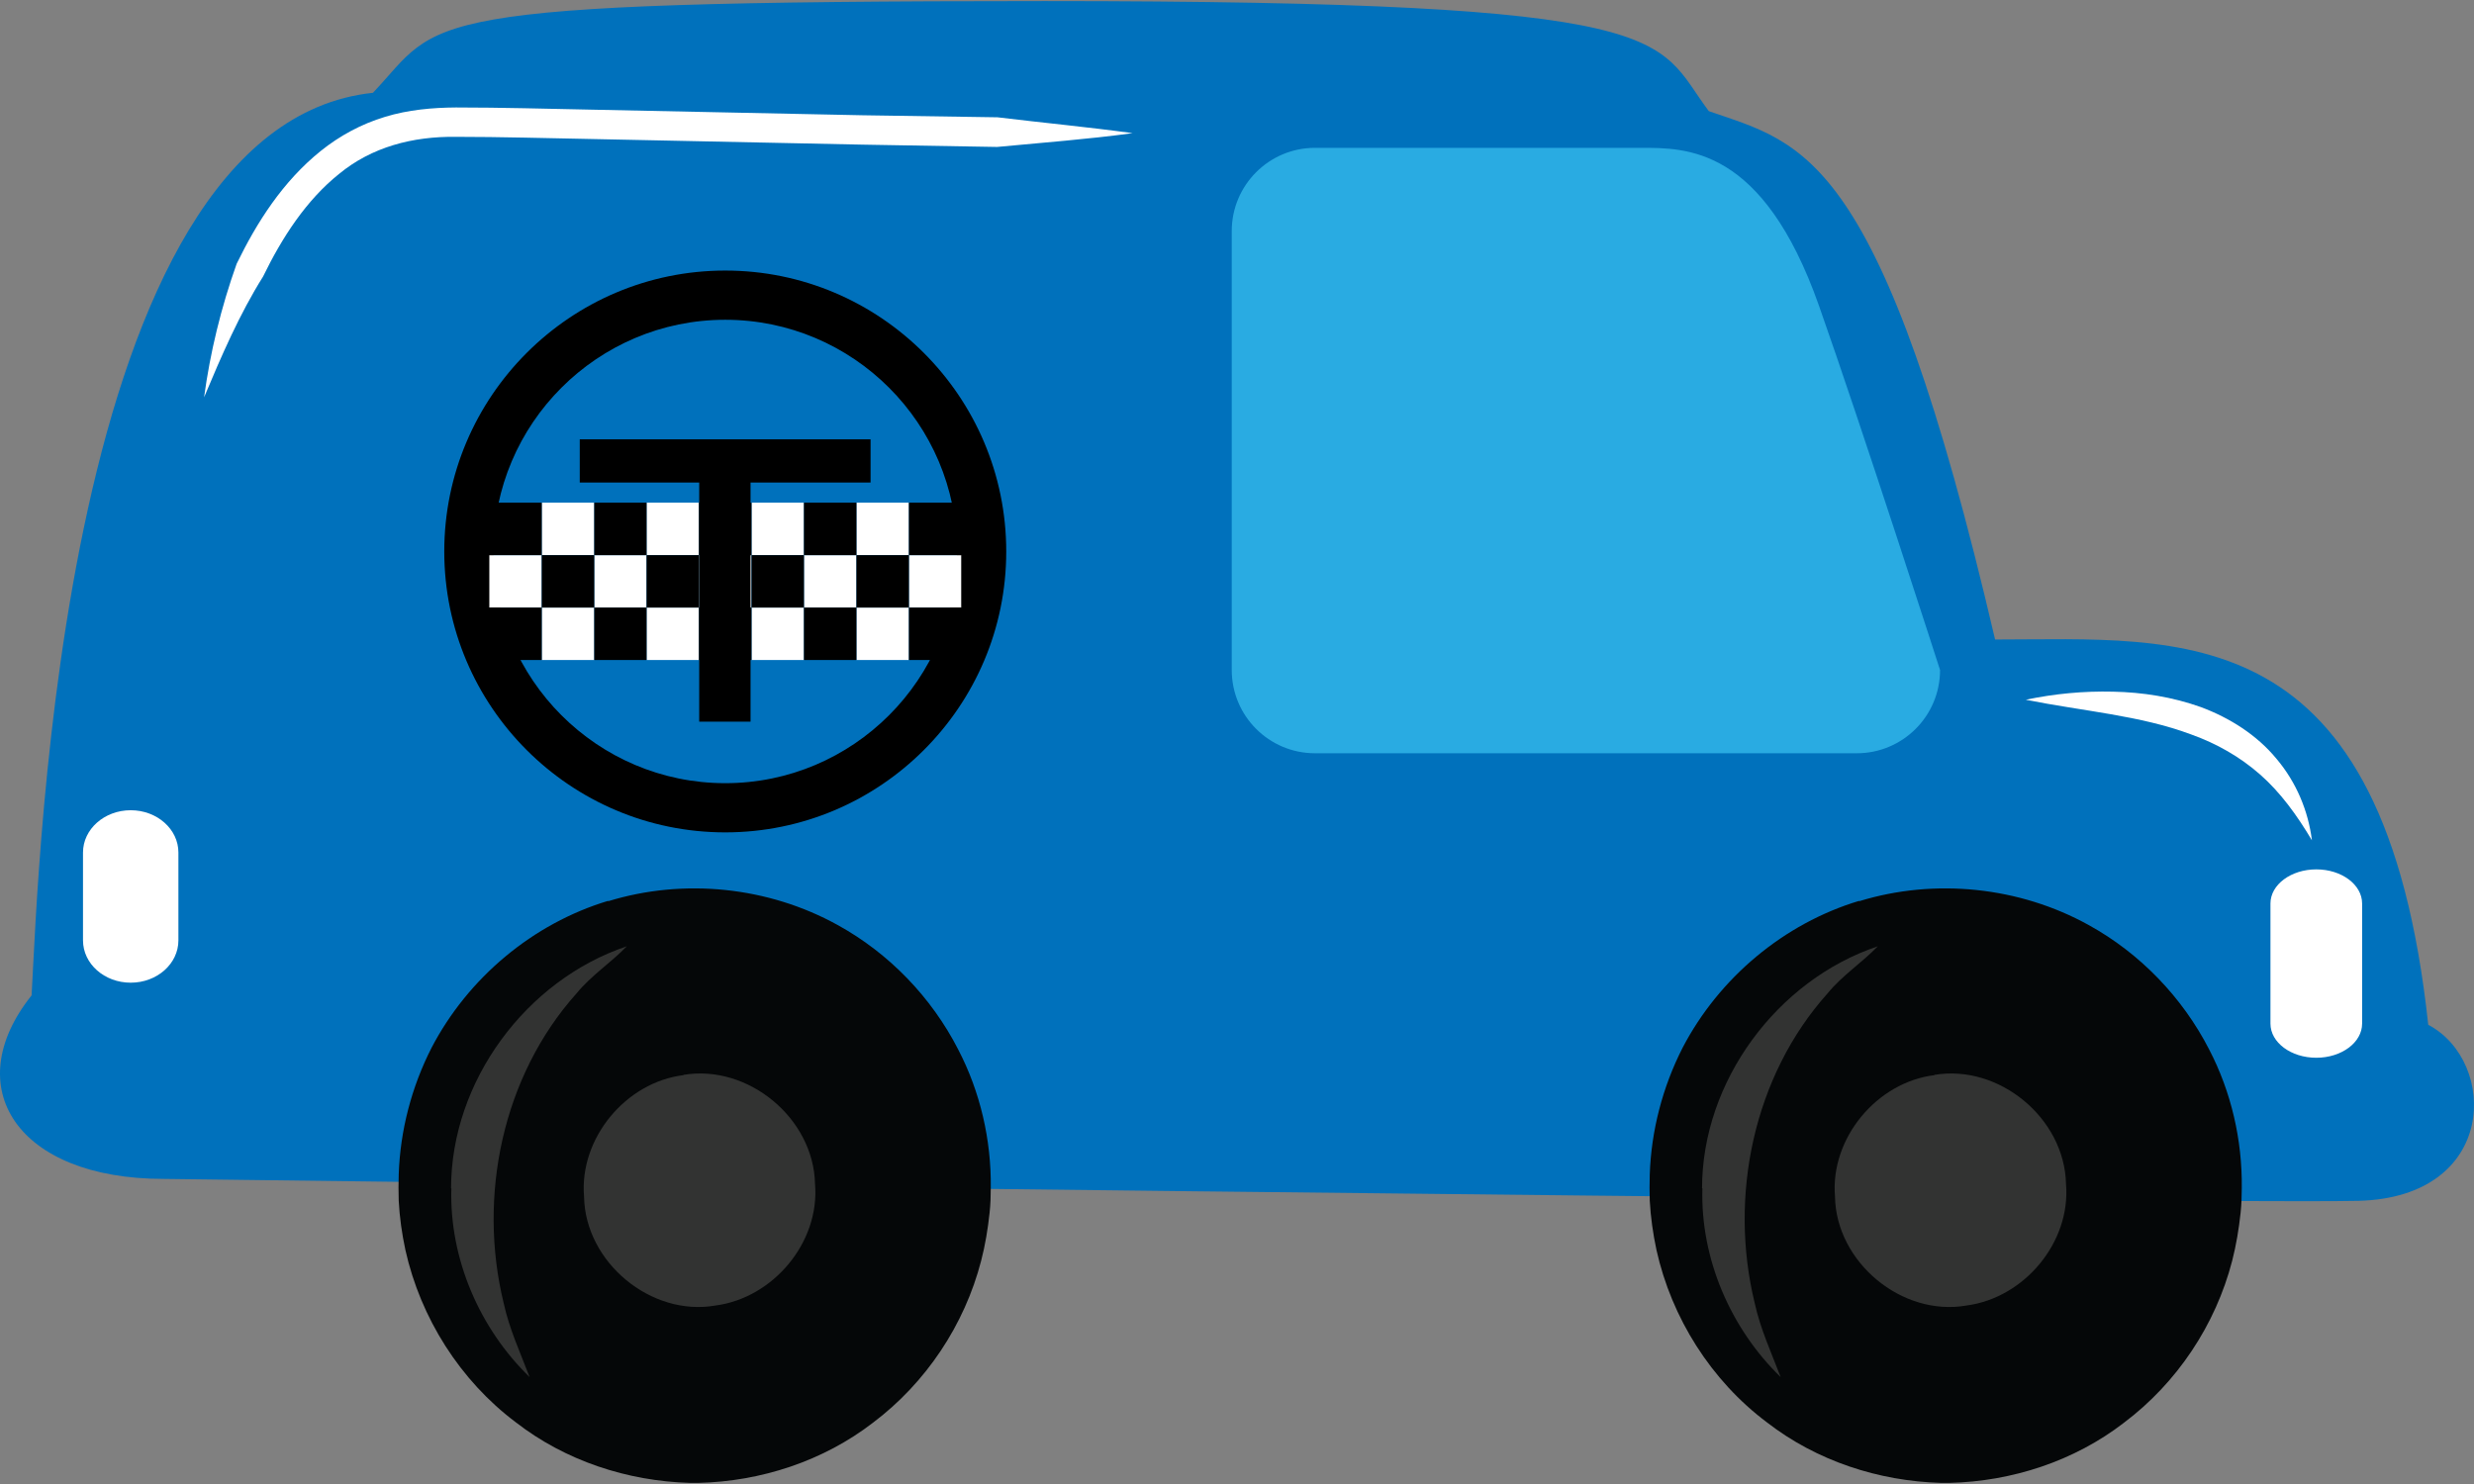 <?xml version="1.0" encoding="utf-8"?><!-- Generator: Adobe Illustrator 15.0.2, SVG Export Plug-In . SVG Version: 6.00 Build 0)  -->
<!DOCTYPE svg PUBLIC "-//W3C//DTD SVG 1.1//EN"
  "http://www.w3.org/Graphics/SVG/1.1/DTD/svg11.dtd">
<svg version="1.1" id="Слой_1" xmlns="http://www.w3.org/2000/svg" x="0px"
     y="0px" width="80px" height="48px" viewBox="0 0 80 48"
     enable-background="new 0 0 80 48" xml:space="preserve">
<rect x="0" y="0" width="80" height="48" fill="#808080" stroke="none"/>
<path fill="#0071BC" d="M5.294,38.132c-4.747,0-6.646-2.968-4.272-5.937C1.259,28.044,1.971,4.07,12.059,3.002
	c2.254-2.373,0.949-2.967,21.718-2.967s19.7,1.186,21.48,3.56c3.086,1.068,5.578,1.306,9.257,17.09
	c6.053,0,12.579-0.831,14.006,12.461c2.254,1.188,2.254,5.578-2.256,5.695C70.448,38.962,5.294,38.132,5.294,38.132z"/>
  <path fill="#29ABE2" d="M62.734,21.672c0,1.487-1.207,2.692-2.691,2.692H42.521c-1.486,0-2.691-1.205-2.691-2.692V7.474
	c0-1.486,1.205-2.692,2.691-2.692h10.521c1.485,0,3.958-0.052,5.776,5.104C60.242,13.92,62.734,21.672,62.734,21.672z"/>
  <path fill="#FFFFFF" d="M76.382,33.109c0,0.609-0.663,1.104-1.481,1.104l0,0c-0.82,0-1.483-0.494-1.483-1.104v-3.885
	c0-0.609,0.663-1.104,1.483-1.104l0,0c0.818,0,1.481,0.494,1.481,1.104V33.109z"/>
  <path fill="#FFFFFF" d="M5.769,30.416c0,0.757-0.691,1.369-1.542,1.369l0,0c-0.853,0-1.543-0.612-1.543-1.369v-2.841
	c0-0.755,0.691-1.368,1.543-1.368l0,0c0.852,0,1.542,0.613,1.542,1.368V30.416z"/>
  <path fill="#FFFFFF" d="M36.625,4.307c-1.458,0.199-2.92,0.306-4.381,0.446l-4.379-0.075l-8.751-0.182
	c-1.454-0.027-2.923-0.07-4.36-0.07c-1.412-0.02-2.737,0.33-3.791,1.2c-1.06,0.849-1.84,2.052-2.457,3.32
	c-0.759,1.21-1.34,2.551-1.907,3.905c0.198-1.458,0.547-2.896,1.053-4.318c0.653-1.342,1.491-2.662,2.718-3.649
	c0.609-0.491,1.321-0.876,2.079-1.104c0.756-0.232,1.547-0.299,2.294-0.304c1.481,0,2.929,0.042,4.391,0.071l8.749,0.181
	l4.373,0.066C33.711,3.971,35.167,4.107,36.625,4.307z"/>
  <g>
	<g>
		<path d="M23.452,26.923c-5.012,0-9.086-4.076-9.086-9.086c0-5.01,4.076-9.086,9.086-9.086c5.01,0,9.086,4.076,9.086,9.086
			C32.54,22.849,28.462,26.923,23.452,26.923z M23.452,10.343c-4.132,0-7.495,3.361-7.495,7.494s3.361,7.495,7.495,7.495
			c4.133,0,7.494-3.362,7.494-7.495S27.585,10.343,23.452,10.343z"/>
	</g>
    <g>
		<g>
			<rect x="17.518" y="16.259" fill="#FFFFFF" width="1.698" height="1.697"/>
      <rect x="29.391" y="17.957" fill="#FFFFFF" width="1.691" height="1.695"/>
      <rect x="17.518" y="19.651" fill="#FFFFFF" width="1.698" height="1.697"/>
      <rect x="22.605" y="17.957" fill="#FFFFFF" width="1.696" height="1.695"/>
      <rect x="20.908" y="19.651" fill="#FFFFFF" width="1.697" height="1.697"/>
      <rect x="24.302" y="19.651" fill="#FFFFFF" width="1.695" height="1.697"/>
      <rect x="25.997" y="17.957" fill="#FFFFFF" width="1.697" height="1.695"/>
      <rect x="19.216" y="17.957" fill="#FFFFFF" width="1.692" height="1.695"/>
      <rect x="20.908" y="16.259" fill="#FFFFFF" width="1.697" height="1.697"/>
      <rect x="27.694" y="19.651" fill="#FFFFFF" width="1.697" height="1.697"/>
      <rect x="27.694" y="16.259" fill="#FFFFFF" width="1.697" height="1.697"/>
      <rect x="24.302" y="16.259" fill="#FFFFFF" width="1.695" height="1.697"/>
      <rect x="15.823" y="17.957" fill="#FFFFFF" width="1.695" height="1.695"/>
      <rect x="29.391" y="19.651" width="1.691" height="1.697"/>
      <rect x="29.391" y="16.259" width="1.691" height="1.697"/>
      <rect x="17.518" y="17.957" width="1.698" height="1.695"/>
      <rect x="20.908" y="17.957" width="1.697" height="1.695"/>
      <rect x="24.302" y="17.957" width="1.695" height="1.695"/>
      <rect x="22.605" y="19.651" width="1.696" height="1.697"/>
      <rect x="25.997" y="19.651" width="1.697" height="1.697"/>
      <rect x="22.605" y="16.259" width="1.696" height="1.697"/>
      <rect x="19.216" y="19.651" width="1.692" height="1.697"/>
      <rect x="19.216" y="16.259" width="1.692" height="1.697"/>
      <rect x="27.694" y="17.957" width="1.697" height="1.695"/>
      <rect x="25.997" y="16.259" width="1.697" height="1.697"/>
      <rect x="15.823" y="16.259" width="1.695" height="1.697"/>
      <rect x="15.823" y="19.651" width="1.695" height="1.697"/>
		</g>
      <g>
			<path
        d="M22.61,15.607h-3.863V14.21h9.404v1.397H24.27v7.735h-1.66V15.607z"/>
		</g>
	</g>
</g>
  <g>
	<path fill="#050708" d="M60.117,29.15c2.447-0.754,5.184-0.471,7.424,0.771c1.654,0.911,3.027,2.332,3.895,4.024
		c0.715,1.375,1.071,2.927,1.055,4.47c0,0.274-0.01,0.537-0.038,0.81c-0.056,0.526-0.142,1.045-0.272,1.553
		c-0.537,2.08-1.787,3.951-3.5,5.24c-1.607,1.241-3.621,1.898-5.645,1.946h-0.271c-2.023-0.057-4.027-0.715-5.627-1.956
		c-1.807-1.354-3.085-3.378-3.574-5.578c-0.112-0.527-0.188-1.056-0.217-1.592c-0.009-0.281-0.009-0.564,0-0.846
		c0.047-1.42,0.414-2.831,1.063-4.104c1.176-2.256,3.272-4.017,5.709-4.75L60.117,29.15L60.117,29.15z"/>
    <path fill="#323332" d="M55.038,38.436c0-3.463,2.428-6.736,5.683-7.828c-0.519,0.537-1.147,0.94-1.619,1.517
		c-2.397,2.672-3.207,6.567-2.36,10.028c0.18,0.826,0.536,1.599,0.838,2.389c-1.618-1.57-2.597-3.829-2.531-6.105H55.038
		L55.038,38.436z"/>
    <path fill="#323332" d="M62.555,34.766c2.09-0.348,4.205,1.401,4.252,3.527c0.16,1.893-1.354,3.689-3.217,3.934
		c-2.089,0.366-4.215-1.4-4.253-3.519c-0.16-1.892,1.354-3.707,3.218-3.933V34.766z"/>
</g>
  <g>
	<path fill="#050708" d="M19.666,29.15c2.446-0.754,5.183-0.471,7.423,0.771c1.656,0.911,3.029,2.332,3.895,4.024
		c0.716,1.375,1.072,2.927,1.054,4.47c0,0.274-0.009,0.537-0.038,0.81c-0.056,0.526-0.141,1.045-0.273,1.553
		c-0.537,2.08-1.788,3.951-3.499,5.24c-1.609,1.241-3.623,1.898-5.645,1.946H22.31c-2.023-0.057-4.027-0.715-5.626-1.956
		c-1.806-1.354-3.085-3.378-3.575-5.578c-0.113-0.527-0.188-1.056-0.216-1.592c-0.009-0.281-0.009-0.564,0-0.846
		c0.047-1.42,0.413-2.831,1.063-4.104c1.176-2.256,3.273-4.017,5.709-4.75L19.666,29.15L19.666,29.15z"/>
    <path fill="#323332" d="M14.586,38.436c0-3.463,2.427-6.736,5.682-7.828c-0.518,0.537-1.148,0.94-1.619,1.517
		c-2.398,2.672-3.208,6.567-2.361,10.028c0.179,0.826,0.536,1.599,0.838,2.389c-1.619-1.57-2.597-3.829-2.531-6.105H14.586
		L14.586,38.436z"/>
    <path fill="#323332" d="M22.103,34.766c2.089-0.348,4.206,1.401,4.252,3.527c0.16,1.893-1.355,3.689-3.217,3.934
		c-2.088,0.366-4.214-1.4-4.252-3.519c-0.16-1.892,1.355-3.707,3.217-3.933V34.766z"/>
</g>
  <path fill="#FFFFFF" d="M65.506,22.633c0.93-0.195,1.868-0.284,2.822-0.261c0.952,0.019,1.919,0.169,2.849,0.502
	c0.921,0.345,1.802,0.897,2.437,1.67c0.644,0.761,1.029,1.695,1.145,2.636c-0.486-0.816-1.018-1.55-1.674-2.127
	c-0.654-0.575-1.409-1.004-2.232-1.298C69.205,23.138,67.361,23.005,65.506,22.633z"/>
</svg>
